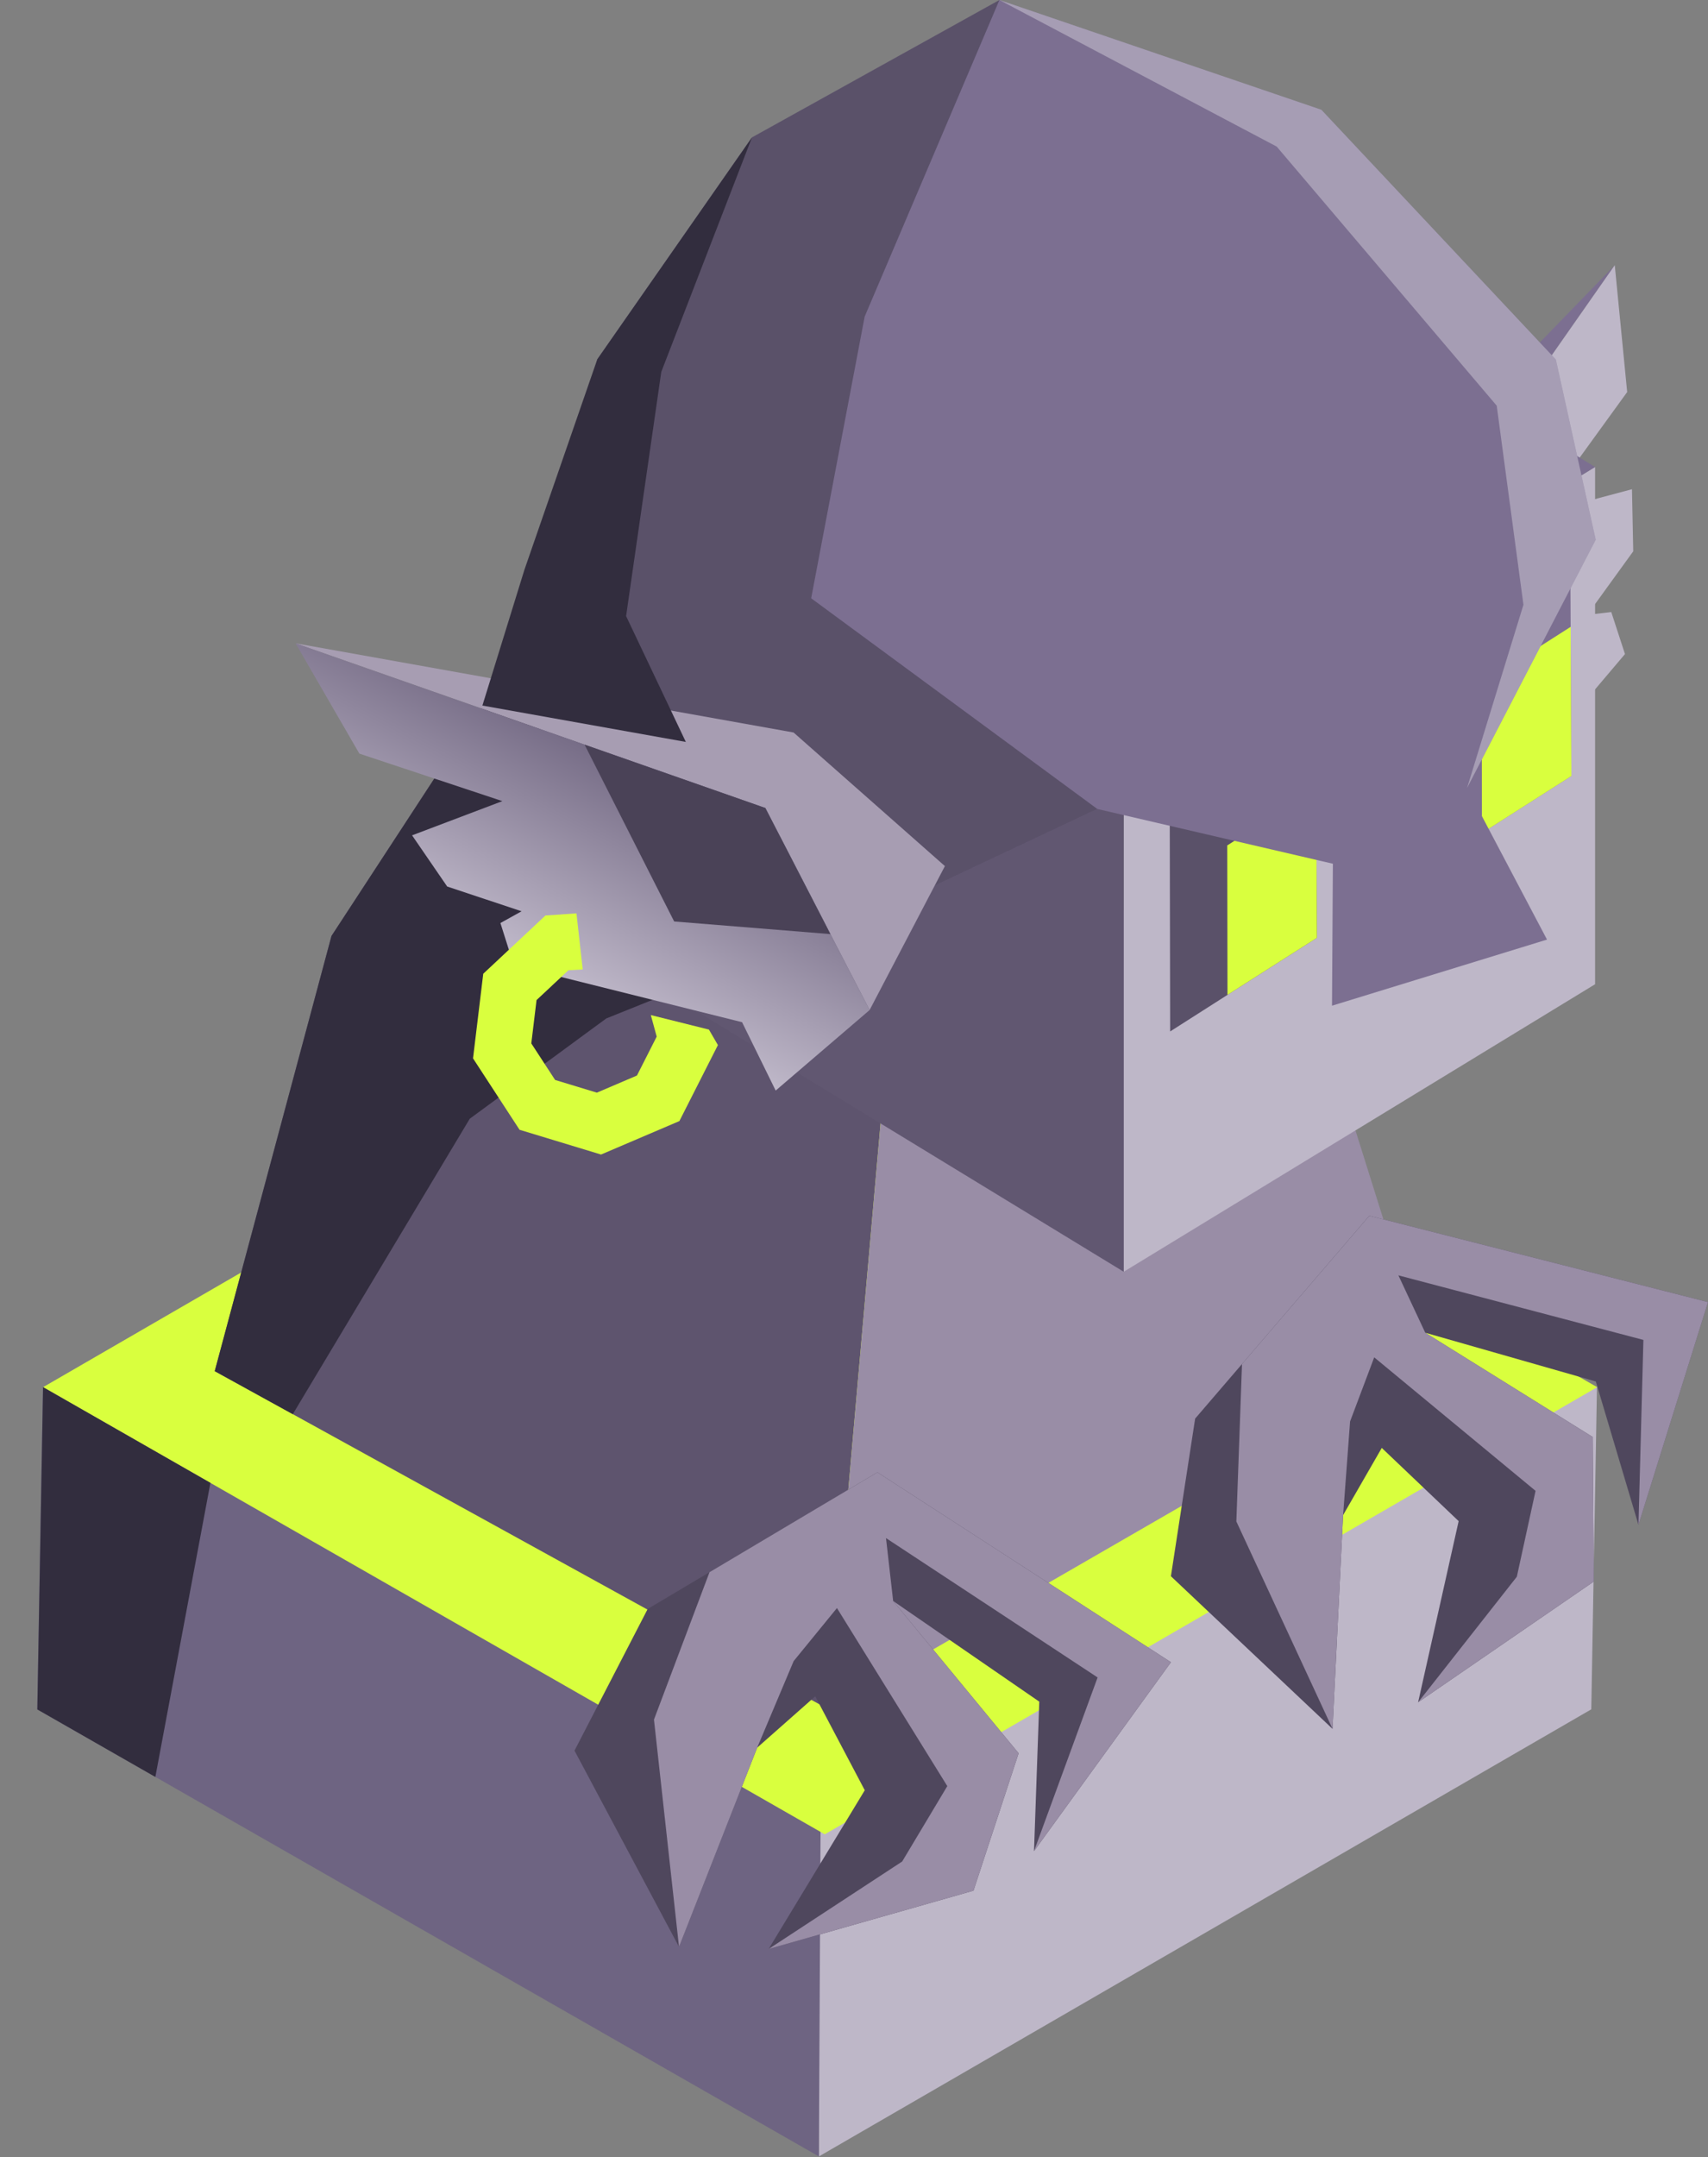<?xml version="1.0" encoding="UTF-8" standalone="no"?>
<!-- Created with Inkscape (http://www.inkscape.org/) -->

<svg
   width="142.301mm"
   height="179.583mm"
   viewBox="0 0 142.301 179.583"
   version="1.1"
   id="svg1"
   inkscape:version="1.3 (0e150ed6c4, 2023-07-21)"
   sodipodi:docname="Dwarves mina.svg"
   xml:space="preserve"
   xmlns:inkscape="http://www.inkscape.org/namespaces/inkscape"
   xmlns:sodipodi="http://sodipodi.sourceforge.net/DTD/sodipodi-0.dtd"
   xmlns:xlink="http://www.w3.org/1999/xlink"
   xmlns="http://www.w3.org/2000/svg"
   xmlns:svg="http://www.w3.org/2000/svg"><rect x="0" y="0" width="142.301" height="179.583" fill="#808080" stroke="none"/><sodipodi:namedview
     id="namedview1"
     pagecolor="#ffffff"
     bordercolor="#000000"
     borderopacity="0.25"
     inkscape:showpageshadow="2"
     inkscape:pageopacity="0.0"
     inkscape:pagecheckerboard="0"
     inkscape:deskcolor="#d1d1d1"
     inkscape:document-units="mm"
     showgrid="false"
     inkscape:zoom="0.03125"
     inkscape:cx="17503.649"
     inkscape:cy="-1089.6468"
     inkscape:window-width="1920"
     inkscape:window-height="991"
     inkscape:window-x="-9"
     inkscape:window-y="-9"
     inkscape:window-maximized="1"
     inkscape:current-layer="layer1"
     showguides="false"
     inkscape:rotation="1"><inkscape:grid
       id="grid1"
       units="mm"
       originx="-26969.881"
       originy="-5650.694"
       spacingx="1"
       spacingy="1"
       empcolor="#0099e5"
       empopacity="0.302"
       color="#0099e5"
       opacity="0.149"
       empspacing="5"
       dotted="false"
       gridanglex="30"
       gridanglez="30"
       visible="false" /><sodipodi:guide
       position="-4549.467,2773.921"
       orientation="1,0"
       id="guide117"
       inkscape:locked="false" /></sodipodi:namedview><defs
     id="defs1"><linearGradient
       id="linearGradient135"
       inkscape:collect="always"><stop
         style="stop-color:#beb7c8;stop-opacity:1;"
         offset="0"
         id="stop135" /><stop
         style="stop-color:#605572;stop-opacity:1;"
         offset="1"
         id="stop136" /></linearGradient><linearGradient
       inkscape:collect="always"
       xlink:href="#linearGradient135"
       id="linearGradient132-2-6-7"
       gradientUnits="userSpaceOnUse"
       x1="5706.705"
       y1="1312.005"
       x2="5732.346"
       y2="1295.968" /></defs><g
     inkscape:label="Capa 1"
     inkscape:groupmode="layer"
     id="layer1"
     transform="translate(-7135.781,-1495.08)"><g
       id="g425-8"
       transform="translate(1678.3,-97.705)"><g
         id="g322-3-0"
         transform="translate(229.596,401.444)"><g
           id="g321-5-2"><g
             id="g142-9-1-1-8"
             transform="translate(1277.715,88.094)"><g
               id="g77-3-8-9-3-8-8-4-9-8-6-7-4-26-2-8-5-3-3"
               transform="matrix(12.445,0,0,0.961,2904.554,1112.822)"><path
                 style="fill:#beb7c8;fill-opacity:1;stroke:#020202;stroke-width:0.5;stroke-opacity:0"
                 d="m 89.501,176.861 5.171,-38.737 0.038,-27.919 -5.246,3.667 v 0"
                 id="path76-01-7-2-0-1-4-1-8-6-9-8-8-4-0-3-8-9-0-4"
                 sodipodi:nodetypes="ccccc" /><path
                 style="fill:#6e6482;fill-opacity:1;stroke:#020202;stroke-width:0.5;stroke-opacity:0"
                 d="m 89.501,176.861 -5.233,-38.737 0.038,-27.919 5.22,3.667 v 0"
                 id="path76-6-36-5-8-0-5-2-2-39-9-1-7-5-8-7-5-4-9-5-9"
                 sodipodi:nodetypes="ccccc" /></g><path
               style="fill:#d9ff3e;fill-opacity:1;stroke:#020202;stroke-width:6.21;stroke-opacity:0"
               d="m 3953.76,1218.737 65.125,37.229 64.352,-37.229 -65.125,-37.229 -59.956,34.686 -4.395,2.543"
               id="path77-0-8-5-0-0-5-7-9-0-9-8-1-2-3-3-8-0"
               sodipodi:nodetypes="cccccc" /><path
               style="fill:#5e546e;fill-opacity:1;stroke:#020202;stroke-width:7.804;stroke-opacity:0"
               d="m 4023.974,1191.756 -4.739,53.824 -51.175,-28.176 9.728,-36.235 23.455,-35.876 z"
               id="path112-2-1-2-46-2-9-8-0-0-4-2-6-2-5-0-1"
               sodipodi:nodetypes="cccccc" /><path
               style="fill:#998da6;fill-opacity:1;stroke:#020202;stroke-width:7.804;stroke-opacity:0"
               d="m 4019.235,1245.58 49.955,-28.827 -14.123,-44.971 -31.093,19.974 z"
               id="path124-4-2-5-8-5-69-4-9-3-6-88-0-7-8-3-29"
               sodipodi:nodetypes="ccccc" /><path
               style="fill:#000000;fill-opacity:0;stroke:#020202;stroke-width:7.804;stroke-opacity:0"
               d="m 3970.151,1129.419 8.415,-6.784 72.482,2.619 5.168,5.277 -16.653,17.79 -25.919,5.629 -28.087,-7.763 z"
               id="path129-6-2-6-3-1-37-7-9-7-6-0-2-4-0-4-7" /><path
               style="fill:#000000;fill-opacity:0;stroke:#020202;stroke-width:7.804;stroke-opacity:0"
               d="m 4051.047,1125.255 5.168,5.277 -16.653,17.79 -25.919,5.629 -28.087,-7.763 -15.406,-16.769 4.207,-3.392 1.28,-1.032 -0.217,3.05 13.413,13.397 24.817,7.702 24.817,-5.375 12.579,-14.022"
               id="path130-0-4-4-6-3-0-9-5-7-6-5-2-5-6-9-8-8" /><path
               style="fill:#000000;fill-opacity:0;stroke:#020202;stroke-width:7.804;stroke-opacity:0"
               d="m 4051.047,1126.681 5.168,3.851 -16.653,17.79 -25.919,5.629 -28.087,-7.763 -15.459,-17.25 5.541,-3.943 -0.217,3.05 13.413,13.397 24.817,7.702 24.817,-5.375 12.579,-14.022"
               id="path131-1-7-8-8-0-2-4-8-7-7-8-5-9-9-6-8" /><g
               id="g65-7-1-27-1-9-7-5-20"
               transform="matrix(-0.846,0.208,0.161,0.599,8699.004,-811.272)"
               inkscape:transform-center-x="77.310988"
               inkscape:transform-center-y="16.379268"
               style="fill:#7c6f91;fill-opacity:1"><path
                 style="fill:#7c6f91;fill-opacity:1;stroke-width:12;stroke-linecap:round;stroke-opacity:0.624"
                 d="m 5693.298,1256.081 41.576,36.068 9.052,24.227 -11.581,14.158 -2.54,-30.39 z"
                 id="path60-8-7-7-4-0-4-1-2" /><path
                 id="path61-5-7-7-2-3-9-1-3"
                 style="fill:#beb7c8;fill-opacity:1;stroke-width:12;stroke-linecap:round;stroke-opacity:0.624"
                 d="m 5693.299,1256.081 2,16.936 11.203,13.086 -9.234,-0.264 1.422,8.136 5.826,6.812 -2.29,0.403 -0.223,5.918 18.518,18.547 0.708,10.2 11.117,-5.321 -2.54,-30.39 z"
                 sodipodi:nodetypes="ccccccccccccc" /><path
                 style="fill:#7c6f91;fill-opacity:1;stroke-width:12;stroke-linecap:round;stroke-opacity:0.624"
                 d="m 5715.759,1283.189 2.071,26.515 13.562,9.406 -1.585,-18.968 z"
                 id="path62-9-1-72-0-7-3-1-5" /></g><g
               id="g38-1-8-6-4-3-5"
               style="fill:#7c6f91;fill-opacity:1"
               transform="matrix(0.922,0,0,0.922,-1174.055,39.508)"><g
                 id="g29-07-8-7-2-2-7"
                 transform="matrix(0.943,0,0,0.986,337.285,13.767)"
                 inkscape:transform-center-x="42.749527"
                 inkscape:transform-center-y="0.43110714"
                 style="fill:#7c6f91;fill-opacity:1"><path
                   style="fill:#beb7c8;fill-opacity:1;stroke:none;stroke-width:12;stroke-linecap:round;stroke-opacity:0.624"
                   d="m 5643.674,1225.248 45.169,-26.332 v 47.372 l -45.169,26.332 z"
                   id="path26-5-4-9-8-5-1" /><path
                   style="fill:#615771;fill-opacity:1;stroke:none;stroke-width:12;stroke-linecap:round;stroke-opacity:0.624"
                   d="m 5643.674,1225.248 -45.169,-26.332 v 47.372 l 45.169,26.332"
                   id="path28-1-9-6-6-6-6" /><path
                   style="fill:#7c6f91;fill-opacity:1;stroke:none;stroke-width:12;stroke-linecap:round;stroke-opacity:0.624"
                   d="m 5643.674,1172.584 45.169,26.332 -45.169,26.332 -45.169,-26.332"
                   id="path29-4-9-3-1-8-4" /></g><g
                 id="g33-5-0-1-3-8-1"
                 transform="translate(-95.079,-83.256)"
                 style="fill:#7c6f91;fill-opacity:1"><g
                   id="g30-3-0-6-9-0-6"
                   style="fill:#7c6f91;fill-opacity:1"><path
                     style="fill:#7c6f91;fill-opacity:1;stroke:none;stroke-width:12;stroke-linecap:round;stroke-opacity:0.624"
                     d="m 5781.498,1293.365 13.192,-8.415 0.113,22.11 -13.265,8.455 z"
                     id="path30-04-5-3-8-4-2-2"
                     sodipodi:nodetypes="ccccc" /><path
                     style="fill:#d9ff3e;fill-opacity:1;stroke:none;stroke-width:7.311;stroke-linecap:round;stroke-opacity:0.624"
                     d="m 5786.699,1298.716 8.037,-5.127 0.066,13.471 -8.082,5.151 z"
                     id="path30-04-6-7-2-6-7-7-83"
                     sodipodi:nodetypes="ccccc" /></g><g
                   id="g30-5-3-8-0-1-8-9"
                   transform="translate(-22.994,14.611)"
                   style="fill:#7c6f91;fill-opacity:1"><path
                     style="fill:#5a5169;fill-opacity:1;stroke:none;stroke-width:12;stroke-linecap:round;stroke-opacity:0.624"
                     d="m 5781.498,1293.365 13.192,-8.415 0.113,22.11 -13.265,8.455 z"
                     id="path30-04-9-6-1-1-8-0-9"
                     sodipodi:nodetypes="ccccc" /><path
                     style="fill:#d9ff3e;fill-opacity:1;stroke:none;stroke-width:7.311;stroke-linecap:round;stroke-opacity:0.624"
                     d="m 5786.699,1298.716 8.037,-5.127 0.066,13.471 -8.082,5.151 z"
                     id="path30-04-6-6-34-6-5-5-8-8"
                     sodipodi:nodetypes="ccccc" /></g></g></g><path
               style="fill:#7c6f91;fill-opacity:1;stroke:none;stroke-width:11.059;stroke-linecap:round;stroke-opacity:0.624"
               d="m 4014.478,1166.31 12.608,11.12 14.504,-6.832 19.628,4.561 -0.073,11.819 17.913,-5.504 -6.66,-12.623 10.717,-20.665 -3.323,-15.008 -19.534,-20.793 -26.821,-9.138 -20.613,11.438 -12.889,18.476 -3.889,29.961"
               id="path37-9-3-6-6-6-0"
               sodipodi:nodetypes="cccccccccccccc" /><path
               style="fill:#000000;fill-opacity:0.277;stroke:none;stroke-width:11.059;stroke-linecap:round;stroke-opacity:0.624"
               d="m 4027.085,1177.429 14.504,-6.832 -23.837,-17.539 4.458,-23.453 11.226,-26.358 -20.613,11.438 -12.889,18.476 -2.297,17.696 -8.121,12.374 24.962,3.078"
               id="path37-8-0-2-8-5-2-1"
               sodipodi:nodetypes="cccccccccc" /><path
               style="fill:#4f475d;fill-opacity:1;stroke-width:10.051;stroke-linecap:round;stroke-opacity:0.624"
               d="m 4049.742,1221.355 -2.018,13.123 13.464,12.707 0.881,-17.794 3.223,-5.595 6.405,6.095 -3.377,15.081 14.627,-10.047 -0.086,-12.041 -13.949,-8.68 14.212,4.06 3.553,11.934 5.795,-18.544 -28.219,-7.186 z"
               id="path135-01-15-6-9-6-5" /><path
               style="fill:#998da6;fill-opacity:1;stroke-width:10.051;stroke-linecap:round;stroke-opacity:0.624"
               d="m 4053.647,1216.811 -0.471,13.107 8.013,17.268 0.881,-17.794 0.581,-7.801 2.011,-5.337 13.442,11.116 -1.56,7.149 -8.222,10.453 14.627,-10.047 -0.086,-12.041 -13.949,-8.68 -2.237,-4.775 20.412,5.375 -0.41,15.394 5.795,-18.544 -28.219,-7.186 z"
               id="path135-01-1-9-9-7-4-7"
               sodipodi:nodetypes="cccccccccccccccccc" /><path
               style="fill:#4f475d;fill-opacity:1;stroke-width:10.051;stroke-linecap:round;stroke-opacity:0.624"
               d="m 4004.132,1237.204 -6.098,11.794 8.707,16.338 6.511,-16.583 4.839,-4.275 4.127,7.819 -8.01,13.216 17.068,-4.857 3.759,-11.44 -10.452,-12.676 12.174,8.38 -0.439,12.444 11.407,-15.727 -24.453,-15.811 z"
               id="path135-01-9-6-8-5-4-0" /><path
               style="fill:#998da6;fill-opacity:1;stroke-width:10.051;stroke-linecap:round;stroke-opacity:0.624"
               d="m 4009.282,1234.142 -4.627,12.272 2.087,18.922 6.511,-16.583 3.039,-7.208 3.608,-4.417 9.194,14.823 -3.759,6.277 -11.127,7.285 17.068,-4.857 3.759,-11.44 -10.452,-12.676 -0.597,-5.239 17.631,11.604 -5.299,14.459 11.407,-15.727 -24.453,-15.811 z"
               id="path135-01-1-6-7-9-6-1-95"
               sodipodi:nodetypes="cccccccccccccccccc" /><path
               style="fill:#322d3e;fill-opacity:1;stroke-width:12;stroke-linecap:round;stroke-opacity:0.624"
               d="m 3974.564,1220.985 14.745,-24.598 11.375,-8.349 26.402,-10.608 -37.57,-14.198 -11.728,17.938 -9.727,36.235 z"
               id="path141-9-7-1-7"
               sodipodi:nodetypes="cccccccc" /><g
               id="g35-1-9-9-2-8-77"
               transform="matrix(0.907,-0.164,0.164,0.907,-1397.301,925.898)"
               style="fill:#7c6f91;fill-opacity:1"><g
                 id="g65-7-2-9-2-4-6-88"
                 transform="matrix(0.926,-0.191,0.121,0.662,266.857,1539.474)"
                 inkscape:transform-center-x="77.310988"
                 inkscape:transform-center-y="16.379268"
                 style="fill:#7c6f91;fill-opacity:1"><path
                   style="fill:#a79db2;fill-opacity:1;stroke-width:12;stroke-linecap:round;stroke-opacity:0.624"
                   d="m 5693.298,1256.081 41.576,36.068 9.052,24.227 -11.581,14.158 -2.54,-30.39 z"
                   id="path60-8-28-0-4-2-7-2" /><path
                   id="path61-5-8-2-3-7-8-0"
                   style="fill:url(#linearGradient132-2-6-7);fill-opacity:1;stroke-width:12;stroke-linecap:round;stroke-opacity:0.624"
                   d="m 5693.299,1256.081 2,16.936 11.203,13.086 -9.234,-0.264 1.422,8.136 5.826,6.812 -2.29,0.403 -0.223,5.918 18.518,18.547 0.708,10.2 11.117,-5.321 -2.54,-30.39 z"
                   sodipodi:nodetypes="ccccccccccccc" /><path
                   style="fill:#4a4257;fill-opacity:1;stroke-width:12;stroke-linecap:round;stroke-opacity:0.624"
                   d="m 5715.759,1283.189 2.071,26.515 13.562,9.406 -1.585,-18.968 z"
                   id="path62-9-13-4-7-4-4-4" /></g><path
                 id="path34-4-1-9-4-9-8"
                 style="fill:#d9ff3e;fill-opacity:1;stroke:none;stroke-width:12;stroke-linecap:round;stroke-opacity:0.624"
                 d="m 5708.688,1311.792 -6.468,4.177 -2.269,7.357 2.99,7.095 6.851,3.512 7.506,-1.713 4.649,-6.137 -0.551,-1.522 -4.935,-2.224 0.177,2.008 -2.381,3.142 -3.843,0.878 -3.508,-1.799 -1.531,-3.632 1.162,-3.767 3.311,-2.138 1.288,0.161 0.346,-5.089 z"
                 sodipodi:nodetypes="ccccccccccccccccccc" /></g></g><path
             style="fill:#ffffff;fill-opacity:0.323;stroke-width:1;-inkscape-stroke:none"
             d="m 5311.151,1191.341 23.103,12.205 18.33,21.572 2.226,16.576 -4.698,15.252 5.359,-10.333 5.359,-10.333 -3.323,-15.008 -19.534,-20.793 -26.821,-9.138"
             id="path321-6-3"
             sodipodi:nodetypes="cccccccccc" /></g><path
           style="fill:#322d3e;fill-opacity:1;stroke-width:1;-inkscape-stroke:none"
           d="m 5285.025,1253.112 -4.977,-10.477 2.931,-20.332 7.558,-19.524 -12.889,18.476 -6.07,17.52 -3.502,11.308"
           id="path322-1-0"
           sodipodi:nodetypes="ccccccc" /></g><path
         style="fill:#322d3e;fill-opacity:1;stroke-width:1;-inkscape-stroke:none"
         d="m 5461.07,1708.275 13.942,7.97 -4.588,24.483 -9.832,-5.62 z"
         id="path425-2"
         sodipodi:nodetypes="ccccc" /></g></g></svg>
